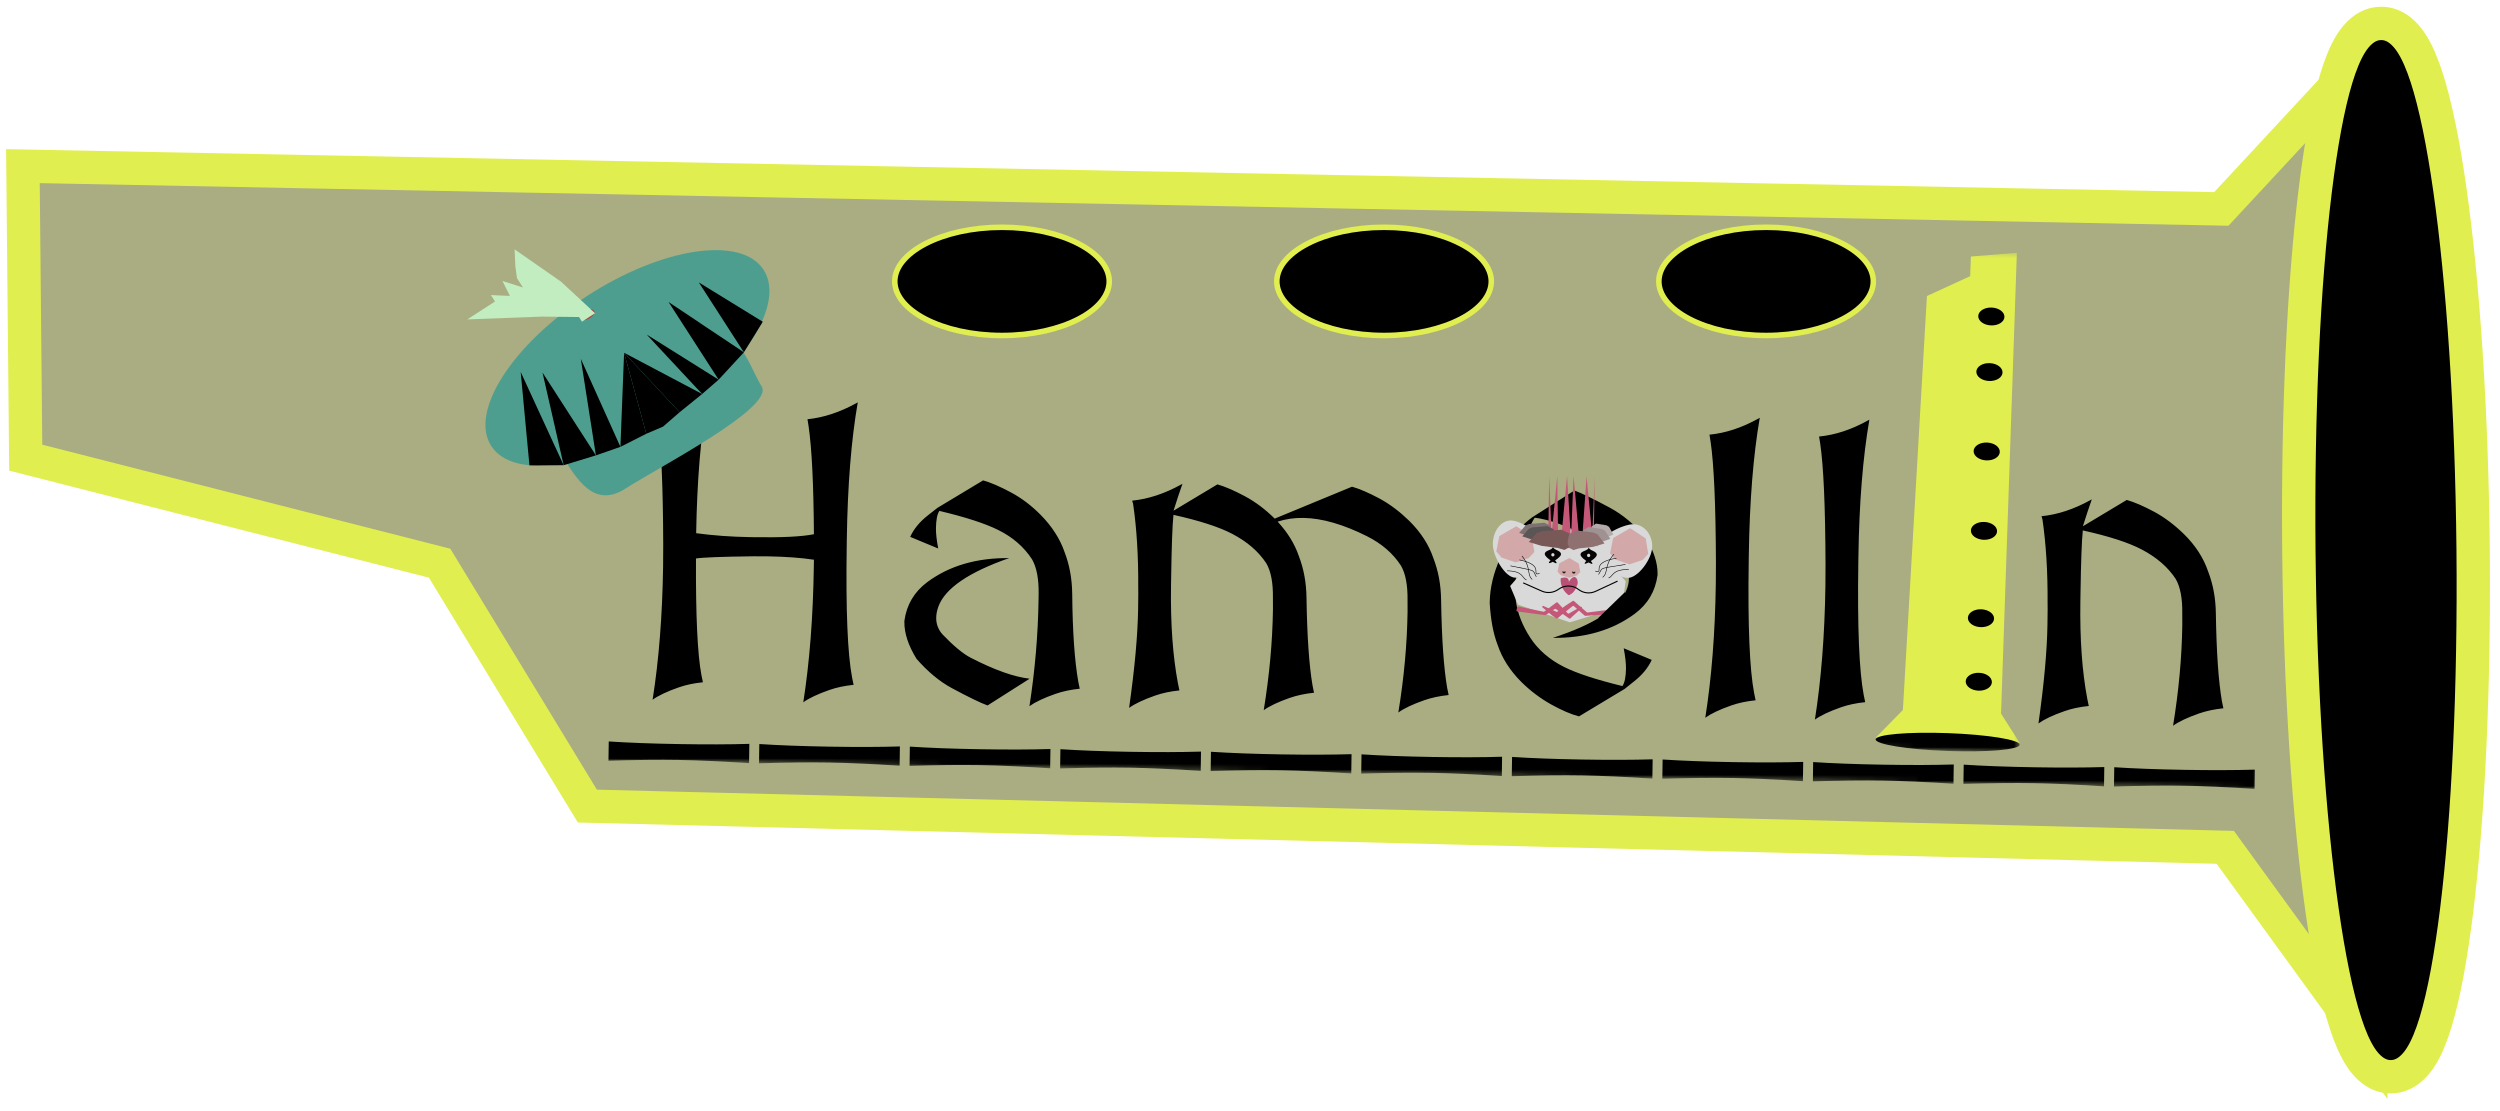 <svg width="450" height="200" viewBox="0 0 450 200" fill="none" xmlns="http://www.w3.org/2000/svg">
<path d="M7.848 29.979L4.125 29.906L4.164 33.914L4.602 79.332L4.631 82.38L7.387 83.083L79.129 101.375L104.684 143.382L105.726 145.095L107.627 145.143L400.549 152.521L420.083 179.412L426.664 188.473L426.553 176.971L425.038 19.837L424.947 10.565L418.858 17.124L399.84 37.607L7.848 29.979Z" fill="#A9AD81" stroke="#E1EE50" stroke-width="6"/>
<path d="M430.394 193.813C433.057 193.783 434.794 191.761 435.759 190.24C436.815 188.575 437.682 186.379 438.424 183.93C439.925 178.978 441.195 172.032 442.218 163.708C444.271 147 445.406 124.065 445.162 98.838C444.918 73.61 443.343 50.706 440.967 34.048C439.784 25.748 438.381 18.832 436.785 13.915C435.994 11.482 435.086 9.305 433.998 7.665C433.004 6.166 431.228 4.183 428.565 4.213C425.904 4.242 424.165 6.264 423.2 7.786C422.145 9.45 421.278 11.646 420.535 14.096C419.034 19.048 417.764 25.994 416.741 34.318C414.688 51.026 413.554 73.96 413.797 99.188C414.04 124.416 415.617 147.319 417.992 163.978C419.176 172.278 420.579 179.193 422.175 184.111C422.965 186.544 423.875 188.721 424.962 190.361C425.956 191.861 427.733 193.843 430.394 193.813Z" fill="black" stroke="#E1EE50" stroke-width="6"/>
<mask id="mask0_309_12649" style="mask-type:luminance" maskUnits="userSpaceOnUse" x="72" y="24" width="337" height="119">
<path d="M408.177 30.373L74.036 24.675L72.38 136.349L406.522 142.048L408.177 30.373Z" fill="white"/>
</mask>
<g mask="url(#mask0_309_12649)">
<path d="M117.467 125.951C118.596 118.85 119.227 110.832 119.359 101.897C119.378 100.608 119.385 99.317 119.381 98.027C119.345 87.513 119.024 80.243 118.416 76.218L118.219 74.996C121.107 74.711 124.041 73.746 127.021 72.1L127.273 71.961C126.127 78.561 125.472 86.566 125.309 95.978C128.354 96.388 131.556 96.622 134.914 96.68C135.129 96.683 135.344 96.687 135.559 96.691C140.657 96.778 144.305 96.602 146.505 96.161C146.447 87.176 146.126 80.683 145.541 76.683L145.345 75.461C148.232 75.176 151.166 74.21 154.146 72.565L154.398 72.426C153.226 79.168 152.568 87.376 152.426 97.051C152.42 97.457 152.414 97.875 152.408 98.305C152.238 109.796 152.562 117.687 153.38 121.978L153.647 123.273C152.024 123.436 150.566 123.746 149.272 124.201C147.189 124.93 145.629 125.668 144.592 126.415C145.724 119.194 146.356 111.045 146.49 101.968C146.496 101.585 146.502 101.179 146.508 100.749C144.202 100.399 141.429 100.196 138.189 100.141C137.307 100.126 136.461 100.123 135.65 100.133C129.905 100.202 126.449 100.334 125.277 100.529C125.222 110.779 125.548 117.774 126.255 121.514L126.521 122.808C124.899 122.972 123.44 123.281 122.147 123.737C120.062 124.466 118.503 125.204 117.467 125.951ZM163.835 96.637C164.476 95.215 165.543 93.919 167.038 92.749L168.738 91.416L176.962 86.468C178.315 86.849 179.984 87.571 181.97 88.632C183.862 89.644 185.629 90.977 187.274 92.63C189.34 94.72 190.784 96.955 191.607 99.335C192.502 101.644 192.966 104.161 192.997 106.885C193.063 113.673 193.426 118.936 194.086 122.674L194.353 123.969C192.73 124.133 191.272 124.442 189.978 124.898C187.894 125.627 186.334 126.365 185.299 127.112C186.299 120.677 186.847 114.271 186.941 107.893C186.946 107.582 186.95 107.26 186.955 106.925C186.995 104.202 186.597 102.116 185.761 100.668C184.293 98.421 182.245 96.653 179.619 95.366C177.253 94.203 173.742 93.067 169.088 91.96C168.698 92.551 168.492 93.587 168.47 95.068C168.456 95.999 168.593 97.221 168.88 98.731L163.835 96.637ZM177.757 126.983C176.406 126.482 174.266 125.442 171.333 123.862C169.135 122.678 167.015 120.921 164.976 118.592C163.488 116.177 162.758 113.954 162.788 111.924C162.788 111.876 162.789 111.816 162.79 111.745C163.19 108.86 164.559 106.542 166.897 104.79C170.848 101.847 175.767 100.402 181.653 100.455C174.347 103.006 170.096 105.92 168.905 109.197C168.656 109.886 168.527 110.552 168.517 111.198C168.502 112.296 168.868 113.282 169.617 114.155C171.636 116.269 173.343 117.684 174.739 118.401C179.019 120.601 182.552 121.856 185.336 122.166L177.757 126.983ZM203.24 127.419C204.251 120.268 204.791 114.327 204.861 109.597C204.896 107.232 204.903 105.942 204.883 105.727C204.917 100.16 204.61 95.149 203.961 90.693L203.79 90.117C206.678 89.832 209.612 88.866 212.591 87.221L212.844 87.082C212.346 88.483 211.81 90.099 211.235 91.929L219.133 87.189C220.487 87.571 222.155 88.293 224.142 89.354C226.01 90.366 227.777 91.698 229.445 93.352L243.364 87.604C244.717 87.986 246.387 88.707 248.374 89.769C250.217 90.78 251.984 92.112 253.676 93.766C255.742 95.809 257.188 98.044 258.009 100.471C258.904 102.781 259.368 105.297 259.399 108.022C259.511 114.977 259.874 120.24 260.489 123.811L260.755 125.106C259.157 125.27 257.698 125.579 256.381 126.035C254.297 126.764 252.737 127.501 251.701 128.248C252.723 122.005 253.276 115.958 253.363 110.105C253.351 109.34 253.348 108.659 253.357 108.062C253.397 105.315 253 103.229 252.163 101.805C250.741 99.606 248.694 97.839 246.022 96.503C241.762 94.375 237.966 93.282 234.63 93.225C232.963 93.197 231.41 93.421 229.973 93.898C231.756 95.817 233.024 97.869 233.778 100.056C234.673 102.366 235.138 104.883 235.169 107.607C235.28 114.562 235.643 119.825 236.259 123.396L236.524 124.691C234.925 124.855 233.468 125.164 232.149 125.62C230.066 126.349 228.506 127.087 227.47 127.834C228.491 121.591 229.045 115.543 229.132 109.69C229.12 108.925 229.118 108.244 229.126 107.647C229.167 104.9 228.769 102.814 227.932 101.39C226.533 99.263 224.486 97.496 221.79 96.088C219.425 94.853 215.916 93.717 211.26 92.682L211.224 92.681C211.031 94.422 210.891 98.291 210.802 104.287L210.783 105.541C210.685 112.254 211.098 118.067 212.027 122.982L212.294 124.276C210.671 124.44 209.213 124.749 207.919 125.205C205.835 125.934 204.275 126.672 203.24 127.419ZM284.22 128.948C282.821 128.59 281.139 127.868 279.177 126.783C277.215 125.674 275.447 124.342 273.874 122.786C271.807 120.719 270.374 118.484 269.575 116.081C268.795 114.085 268.32 111.568 268.149 108.53L268.152 108.387C268.189 105.831 268.813 103.201 270.021 100.498C270.933 98.434 272.139 96.603 273.64 95.004C274.27 94.346 274.995 93.713 275.813 93.106L283.391 88.289C284.647 88.741 286.79 89.781 289.816 91.41C292.015 92.594 294.132 94.351 296.172 96.68C297.662 99.095 298.392 101.318 298.362 103.348C298.361 103.396 298.361 103.456 298.36 103.527C297.958 106.436 296.591 108.754 294.253 110.482C290.277 113.425 285.358 114.87 279.497 114.817C286.92 112.412 291.335 109.56 292.743 106.263C293.037 105.575 293.19 104.896 293.201 104.228C293.201 104.204 293.201 104.18 293.201 104.156C293.202 104.132 293.202 104.108 293.202 104.084C293.218 103.081 292.815 102.094 291.996 101.125C290.709 99.549 288.847 98.132 286.41 96.871C282.248 94.721 278.859 93.493 276.242 93.185C275.314 94.65 274.459 96.882 273.676 99.879C273.068 102.211 272.754 104.236 272.728 105.956C272.717 106.768 272.764 107.546 272.873 108.288C273.175 110.42 274.025 112.573 275.422 114.748C276.866 116.971 278.902 118.738 281.529 120.049C283.799 121.187 287.298 122.334 292.024 123.49L292.059 123.455C292.449 122.865 292.656 121.829 292.677 120.348C292.692 119.416 292.553 118.195 292.267 116.685L297.311 118.778C296.647 120.224 295.579 121.52 294.109 122.666C293 123.531 292.445 123.976 292.443 123.999L284.22 128.948ZM306.952 129.194C308.082 122.045 308.713 114.027 308.845 105.141C308.864 103.827 308.873 102.536 308.867 101.27C308.83 90.803 308.508 83.534 307.901 79.461L307.705 78.24C310.617 77.955 313.551 76.99 316.506 75.344L316.759 75.204C315.586 81.971 314.929 90.179 314.787 99.83C314.78 100.236 314.774 100.654 314.768 101.084C314.598 112.551 314.923 120.442 315.741 124.757L316.009 126.052C314.384 126.215 312.926 126.524 311.632 126.98C309.549 127.709 307.988 128.447 306.952 129.194ZM326.681 129.532C327.811 122.383 328.442 114.365 328.574 105.478C328.593 104.164 328.599 102.874 328.594 101.608C328.558 91.141 328.237 83.872 327.63 79.799L327.434 78.577C330.345 78.293 333.279 77.327 336.234 75.681L336.487 75.542C335.314 82.308 334.655 90.517 334.513 100.168C334.507 100.574 334.501 100.992 334.495 101.422C334.326 112.888 334.649 120.779 335.467 125.094L335.735 126.389C334.112 126.553 332.654 126.862 331.361 127.318C329.276 128.047 327.717 128.785 326.681 129.532ZM347.035 87.443C347.517 85.492 347.773 83.441 347.804 81.291C347.814 80.647 347.799 80.001 347.762 79.355C347.748 78.71 347.698 78.064 347.612 77.417L347.409 76.661C350.487 76.403 353.612 75.393 356.783 73.632L357.036 73.493C356.634 74.848 356.415 76.791 356.377 79.323C356.367 79.992 356.381 80.733 356.416 81.546C356.476 82.336 356.558 83.209 356.663 84.167C355.685 84.27 354.705 84.444 353.724 84.69C352.767 84.913 351.858 85.184 350.995 85.504C350.157 85.8 349.391 86.121 348.692 86.468C348.02 86.815 347.469 87.14 347.035 87.443ZM347.015 129.879C347.522 126.28 347.903 123.013 348.161 120.079C348.444 117.12 348.603 114.447 348.638 112.058C348.667 110.123 348.669 108.319 348.646 106.646C348.648 104.95 348.61 103.348 348.538 101.841C348.465 100.311 348.356 98.84 348.21 97.427C348.087 96.015 347.93 94.591 347.735 93.154L347.567 92.578C349.023 92.435 350.468 92.126 351.906 91.648C353.366 91.147 354.855 90.492 356.367 89.682L356.62 89.543C355.369 93.655 354.687 99.39 354.578 106.748L354.559 108.002C354.46 114.715 354.875 120.528 355.804 125.442L356.069 126.737C355.044 126.839 354.063 127.014 353.131 127.26C352.222 127.484 351.373 127.744 350.583 128.041C349.815 128.339 349.118 128.649 348.494 128.973C347.895 129.297 347.401 129.599 347.015 129.879ZM366.923 130.221C367.934 123.069 368.473 117.129 368.543 112.399C368.578 110.034 368.586 108.744 368.565 108.528C368.6 102.961 368.292 97.95 367.643 93.495L367.473 92.918C370.361 92.633 373.294 91.668 376.274 90.022L376.526 89.883C376.03 91.284 375.493 92.9 374.918 94.73L382.816 89.991C384.17 90.373 385.838 91.094 387.824 92.156C389.669 93.167 391.436 94.499 393.128 96.153C395.194 98.196 396.638 100.431 397.461 102.858C398.356 105.167 398.821 107.684 398.852 110.409C398.963 117.364 399.326 122.627 399.941 126.198L400.208 127.493C398.608 127.656 397.15 127.966 395.832 128.421C393.749 129.15 392.188 129.888 391.153 130.635C392.173 124.392 392.728 118.344 392.814 112.492C392.802 111.727 392.801 111.046 392.809 110.449C392.85 107.701 392.451 105.616 391.615 104.192C390.216 102.065 388.169 100.298 385.473 98.889C383.108 97.654 379.599 96.519 374.943 95.483L374.906 95.483C374.713 97.224 374.574 101.092 374.485 107.088L374.466 108.343C374.367 115.055 374.781 120.869 375.709 125.783L375.977 127.078C374.354 127.241 372.894 127.551 371.602 128.007C369.518 128.736 367.958 129.473 366.923 130.221ZM109.576 133.462C113.07 133.692 117.277 133.849 122.199 133.934C127.121 134.018 131.348 134.005 134.881 133.896L134.83 137.368C129.911 137.044 125.688 136.853 122.156 136.792C118.661 136.733 114.45 136.781 109.524 136.934L109.576 133.462ZM136.675 133.926C140.168 134.156 144.376 134.313 149.299 134.398C154.22 134.482 158.447 134.469 161.981 134.36L161.929 137.831C157.01 137.509 152.787 137.317 149.257 137.257C145.76 137.196 141.549 137.244 136.624 137.398L136.675 133.926ZM163.774 134.39C167.267 134.621 171.475 134.778 176.398 134.861C181.32 134.946 185.547 134.933 189.08 134.824L189.028 138.295C184.11 137.973 179.885 137.781 176.355 137.721C172.859 137.661 168.649 137.708 163.723 137.861L163.774 134.39ZM190.874 134.855C194.368 135.085 198.574 135.242 203.497 135.326C208.419 135.409 212.646 135.398 216.179 135.287L216.128 138.759C211.209 138.436 206.984 138.244 203.454 138.185C199.958 138.125 195.748 138.172 190.822 138.326L190.874 134.855ZM217.973 135.318C221.466 135.548 225.674 135.705 230.596 135.79C235.517 135.873 239.744 135.861 243.278 135.751L243.227 139.222C238.308 138.9 234.085 138.708 230.553 138.648C227.057 138.588 222.847 138.635 217.921 138.79L217.973 135.318ZM245.07 135.782C248.565 136.012 252.773 136.169 257.694 136.253C262.618 136.338 266.845 136.325 270.376 136.214L270.325 139.686C265.407 139.364 261.183 139.173 257.652 139.112C254.156 139.052 249.947 139.099 245.02 139.253L245.07 135.782ZM272.172 136.246C275.664 136.475 279.872 136.633 284.795 136.717C289.716 136.801 293.943 136.788 297.477 136.678L297.426 140.149C292.506 139.827 288.281 139.636 284.752 139.575C281.255 139.516 277.044 139.562 272.12 139.717L272.172 136.246ZM299.271 136.709C302.763 136.939 306.972 137.096 311.893 137.181C316.815 137.265 321.042 137.252 324.576 137.143L324.524 140.614C319.606 140.291 315.382 140.1 311.851 140.039C308.355 139.979 304.143 140.027 299.219 140.181L299.271 136.709ZM326.368 137.173C329.862 137.403 334.071 137.56 338.992 137.644C343.913 137.729 348.141 137.716 351.674 137.607L351.623 141.078C346.705 140.755 342.48 140.564 338.95 140.503C335.454 140.443 331.242 140.491 326.318 140.644L326.368 137.173ZM353.467 137.636C356.962 137.868 361.169 138.024 366.091 138.108C371.014 138.192 375.241 138.179 378.773 138.07L378.722 141.542C373.804 141.22 369.579 141.027 366.049 140.968C362.553 140.908 358.342 140.955 353.417 141.108L353.467 137.636ZM380.567 138.1C384.061 138.331 388.268 138.488 393.191 138.572C398.113 138.656 402.34 138.644 405.874 138.534L405.822 142.005C400.903 141.683 396.678 141.491 393.149 141.431C389.652 141.372 385.441 141.418 380.517 141.573L380.567 138.1Z" fill="black"/>
<path d="M101.312 82.264C103.741 86.033 106.843 91.664 112.62 87.927C118.398 84.191 139.523 73.325 137.093 69.556C134.665 65.787 131.379 52.642 119.287 62.243C95.231 74.747 98.883 78.495 101.312 82.264Z" fill="#4E9E90"/>
<path d="M120.148 75.613C106.609 84.369 92.405 86.459 88.422 80.281C84.44 74.103 92.188 61.996 105.727 53.24C119.267 44.484 133.47 42.394 137.453 48.572C141.435 54.75 133.687 66.856 120.148 75.613Z" fill="#4E9E90"/>
<path d="M112.336 63.496L116.334 78.08L111.675 80.433L112.336 63.496Z" fill="black"/>
<path d="M104.541 64.575L111.675 80.433L107.261 81.967L104.541 64.575Z" fill="black"/>
<path d="M112.336 63.496L122.326 74.205L119.359 76.784L116.334 78.08L112.336 63.496Z" fill="black"/>
<path d="M97.647 67.051L107.261 81.966L101.457 83.738L97.647 67.051Z" fill="black"/>
<path d="M93.721 66.949L101.458 83.739L95.297 83.761L93.721 66.949Z" fill="black"/>
<path d="M112.336 63.496L126.384 70.92L122.326 74.205L112.336 63.496Z" fill="black"/>
<path d="M116.394 60.211L129.353 68.34L126.384 70.92L116.394 60.211Z" fill="black"/>
<path d="M120.339 54.357L133.899 63.419L129.353 68.34L120.339 54.357Z" fill="black"/>
<path d="M125.786 50.834L137.301 57.916L133.898 63.419L125.786 50.834Z" fill="black"/>
<path d="M104.834 57.472C105 57.729 105.622 57.622 106.224 57.233C106.826 56.844 107.179 56.32 107.013 56.062C106.847 55.805 106.441 55.419 105.839 55.809C105.237 56.198 104.668 57.214 104.834 57.472Z" fill="#B93A3A"/>
<path d="M92.624 44.883L92.761 47.895L93.055 50.073L94.133 51.745L90.443 50.578L91.783 53.264L88.356 53.112L89.101 54.267L84.11 57.495L97.513 56.988L104.219 57.065L104.758 57.9L107.108 56.381L100.965 50.684L92.624 44.883Z" fill="#C2EDC1"/>
<mask id="mask1_309_12649" style="mask-type:luminance" maskUnits="userSpaceOnUse" x="336" y="44" width="31" height="92">
<path d="M363.477 135.683L366.57 45.64L339.7 44.651L336.607 134.695L363.477 135.683Z" fill="white"/>
</mask>
<g mask="url(#mask1_309_12649)">
<path d="M363.035 45.509L360.187 128.452L363.543 133.725L337.63 132.772L342.518 127.802L346.846 53.283L354.635 49.706L354.758 46.17L363.035 45.509Z" fill="#E1EE50"/>
<path d="M356.086 56.88C356.055 57.768 357.085 58.527 358.386 58.575C359.688 58.622 360.767 57.942 360.798 57.054C360.829 56.166 359.797 55.408 358.496 55.36C357.195 55.312 356.115 55.993 356.086 56.88Z" fill="black"/>
<path d="M355.741 66.886C355.712 67.774 356.741 68.532 358.043 68.58C359.344 68.628 360.424 67.947 360.455 67.059C360.485 66.171 359.454 65.413 358.153 65.365C356.851 65.317 355.771 65.998 355.741 66.886Z" fill="black"/>
<path d="M355.252 81.178C355.221 82.066 356.251 82.824 357.552 82.872C358.853 82.92 359.933 82.239 359.963 81.351C359.994 80.463 358.963 79.705 357.663 79.657C356.362 79.609 355.282 80.29 355.252 81.178Z" fill="black"/>
<path d="M354.76 95.47C354.729 96.358 355.759 97.117 357.06 97.164C358.362 97.212 359.441 96.531 359.472 95.644C359.502 94.756 358.473 93.998 357.171 93.95C355.87 93.902 354.791 94.583 354.76 95.47Z" fill="black"/>
<path d="M354.219 111.193C354.189 112.08 355.22 112.839 356.521 112.887C357.823 112.935 358.902 112.254 358.932 111.366C358.961 110.478 357.932 109.72 356.631 109.672C355.33 109.624 354.25 110.305 354.219 111.193Z" fill="black"/>
<path d="M353.828 122.627C353.796 123.514 354.827 124.273 356.127 124.321C357.429 124.369 358.509 123.688 358.539 122.8C358.569 121.912 357.54 121.154 356.238 121.106C354.938 121.058 353.858 121.739 353.828 122.627Z" fill="black"/>
<path d="M350.521 135.178C343.365 134.915 337.588 133.981 337.62 133.094C337.65 132.206 343.476 131.699 350.631 131.963C357.787 132.226 363.564 133.159 363.533 134.047C363.504 134.936 357.678 135.441 350.521 135.178Z" fill="black"/>
</g>
<path d="M278.072 98.628C278.039 100.967 274.501 104.014 272.723 103.984C270.945 103.953 268.68 100.202 268.715 97.862C268.749 95.523 270.218 93.651 271.998 93.681C273.775 93.712 278.107 96.288 278.072 98.628Z" fill="#D9D9D9"/>
<path d="M287.438 98.807C287.405 101.009 291.071 103.996 292.96 104.028C294.85 104.061 297.367 100.609 297.399 98.407C297.432 96.206 295.925 94.394 294.037 94.362C292.146 94.33 287.47 96.605 287.438 98.807Z" fill="#D9D9D9"/>
<path d="M282.805 95.38L286.871 97.568L289.456 100.941L292.623 104.627L291.97 109.156L282.559 112.021L273.237 108.835L271.823 105.482L275.992 100.711L278.677 97.428L282.805 95.38Z" fill="#D9D9D9"/>
<path d="M282.442 103.994L280.928 103.52L280.351 102.904L280.666 101.397L282.494 100.437L284.179 101.457L284.45 102.974L283.855 103.57L282.442 103.994Z" fill="#D2A8A8"/>
<path d="M272.822 101.231L270.296 100.376L269.336 99.255L269.876 96.494L272.935 94.723L275.741 96.575L276.183 99.35L275.184 100.443L272.822 101.231Z" fill="#D2A8A8"/>
<path d="M293.311 101.581L290.786 100.726L289.827 99.606L290.365 96.845L293.427 95.074L296.232 96.925L296.672 99.7L295.673 100.794L293.311 101.581Z" fill="#D2A8A8"/>
<path d="M287.422 99.886C287.41 100.66 283.723 102.625 285.949 100.562C288.112 102.7 284.485 100.61 284.495 99.836C284.507 99.063 285.97 99.226 285.981 98.461C285.97 99.161 287.433 99.113 287.422 99.886Z" fill="#060404"/>
<path d="M283.848 105.347C283.848 105.347 283.55 106.762 282.358 107.137C281.477 106.529 280.772 105.28 280.94 104.087C280.94 104.087 282.411 103.53 282.393 104.717C283.739 102.607 284.289 105.037 283.848 105.347Z" fill="#B95076"/>
<path d="M280.982 99.776C280.971 100.55 277.283 102.515 279.508 100.451C281.674 102.59 278.046 100.5 278.057 99.726C278.068 98.953 279.529 99.116 279.539 98.351C279.53 99.051 280.994 99.003 280.982 99.776Z" fill="#060404"/>
<path d="M279.513 100.166C279.673 100.168 279.807 100.035 279.81 99.868C279.812 99.701 279.683 99.563 279.521 99.561C279.361 99.558 279.227 99.691 279.224 99.858C279.222 100.025 279.352 100.163 279.513 100.166Z" fill="#D9D9D9"/>
<path d="M285.952 100.276C286.113 100.279 286.247 100.146 286.25 99.979C286.252 99.811 286.122 99.674 285.961 99.671C285.801 99.668 285.667 99.802 285.664 99.969C285.661 100.136 285.791 100.273 285.952 100.276Z" fill="#D9D9D9"/>
<path d="M283.57 102.959C283.568 103.126 283.435 103.26 283.272 103.257C283.112 103.254 282.981 103.116 282.984 102.949C282.986 102.782 283.116 102.951 283.277 102.954C283.44 102.957 283.572 102.792 283.57 102.959Z" fill="#211D1D"/>
<path d="M281.815 102.917C281.812 103.084 281.678 103.217 281.518 103.214C281.355 103.212 281.227 103.074 281.23 102.907C281.232 102.74 281.36 102.909 281.523 102.912C281.683 102.914 281.817 102.75 281.815 102.917Z" fill="#211D1D"/>
<path d="M278.85 85.628L279.278 96.228L280.313 85.653L280.449 96.248L281.026 96.863L282.069 85.683L282.777 97.196L283.241 85.703L284.246 96.918L284.84 96.323L285.582 85.743L286.596 96.353L287.045 85.768L286.871 97.568L285.102 98.446L282.756 98.708L280.124 98.361L278.677 97.428L278.85 85.628Z" fill="#C55879"/>
<path d="M291.16 104.602L287.207 106.442C286.192 106.915 285.009 106.784 284.131 106.102C283.086 105.289 281.624 105.279 280.539 106.067C279.662 106.704 278.52 106.836 277.543 106.404L274.173 104.917" stroke="black" stroke-width="0.2"/>
<path d="M275.801 104.304C274.781 103.415 275.678 102.219 273.951 100.071" stroke="black" stroke-width="0.1"/>
<path d="M288.481 103.915C289.559 103.062 288.671 101.836 290.513 99.749" stroke="black" stroke-width="0.1"/>
<path d="M277.126 103.226C275.361 103.727 278.32 101.769 273.494 100.779" stroke="black" stroke-width="0.1"/>
<path d="M287.147 102.792C288.951 103.354 285.962 101.295 290.963 100.473" stroke="black" stroke-width="0.1"/>
<path d="M274.767 104.396C273.893 104.004 274.204 102.799 271.276 102.749" stroke="black" stroke-width="0.1"/>
<path d="M289.544 104.043C290.455 103.682 290.171 102.467 293.189 102.518" stroke="black" stroke-width="0.1"/>
<path d="M276.532 103.821C275.75 102.423 276.701 102.842 271.877 101.851" stroke="black" stroke-width="0.1"/>
<path d="M287.743 103.407C288.59 102.037 287.598 102.422 292.598 101.6" stroke="black" stroke-width="0.1"/>
<path d="M275.267 94.316L277.975 94.087L279.093 94.657L279.303 95.761L279.295 96.311L278.836 96.853L278.38 97.121L277.484 96.83L275.235 96.517L273.44 95.936L274.587 94.58L275.267 94.316Z" fill="#7D7171"/>
<path d="M289.167 94.554L287.281 94.246L286.483 94.783L286.31 95.88L286.301 96.43L286.609 96.986L286.921 97.266L287.555 97.002L289.134 96.754L290.404 96.225L289.637 94.837L289.167 94.554Z" fill="#B4AAAA"/>
<path d="M275.844 94.93L278.551 94.702L279.669 95.271L279.879 96.375L279.871 96.925L279.411 97.468L278.956 97.735L278.06 97.445L275.811 97.131L274.016 96.55L275.163 95.194L275.844 94.93Z" fill="#5B5656"/>
<path d="M288.311 95.203L285.958 94.869L284.967 95.439L284.754 96.609L284.745 97.196L285.13 97.789L285.518 98.089L286.306 97.809L288.276 97.55L289.856 96.99L288.895 95.506L288.311 95.203Z" fill="#A09292"/>
<path d="M277.547 95.62L281.065 95.35L282.518 96.035L282.792 97.361L282.782 98.021L282.186 98.671L281.596 98.991L280.431 98.641L277.509 98.261L275.176 97.56L276.664 95.935L277.547 95.62Z" fill="#795858"/>
<path d="M286.806 95.852L283.749 95.477L282.462 96.101L282.19 97.387L282.18 98.033L282.681 98.687L283.185 99.019L284.212 98.713L286.767 98.434L288.818 97.824L287.567 96.188L286.806 95.852Z" fill="#8F7171"/>
<path d="M273.096 109.288C273.115 109.204 273.198 109.15 273.284 109.168L277.831 110.111C277.878 110.12 277.924 110.11 277.959 110.083L280.158 108.436C280.222 108.387 280.313 108.395 280.369 108.454L280.847 108.965L282.202 110.411C282.253 110.465 282.333 110.477 282.397 110.44L284.505 109.216C284.67 109.12 284.833 109.345 284.691 109.473L282.865 111.118L282.663 111.321C282.608 111.376 282.522 111.383 282.458 111.338L280.05 109.619C279.996 109.581 279.924 109.58 279.87 109.616L278.235 110.703C278.205 110.724 278.165 110.733 278.126 110.728L273.1 110.063C273.006 110.051 272.945 109.961 272.965 109.87L273.096 109.288Z" fill="#C55879"/>
<path d="M292.006 109.587C291.983 109.513 291.909 109.466 291.832 109.476L285.757 110.25C285.71 110.256 285.667 110.242 285.632 110.212L283.294 108.177C283.238 108.13 283.161 108.125 283.101 108.163L281.845 108.983L280.319 110.111C280.273 110.145 280.211 110.151 280.16 110.128L277.823 109.075C277.654 108.999 277.514 109.224 277.656 109.343L279.356 110.756L280.128 111.306C280.186 111.348 280.265 111.346 280.319 111.301L283.084 109.089C283.146 109.041 283.231 109.043 283.29 109.094L285.241 110.813C285.272 110.842 285.315 110.856 285.357 110.853L292.045 110.385C292.147 110.378 292.217 110.278 292.187 110.179L292.006 109.587Z" fill="#C55879"/>
<path d="M287.615 111.31L292.459 106.605L293.231 108.214L292.4 110.594L289.205 111.337L287.615 111.31Z" fill="black"/>
<path d="M268.432 50.649C268.432 53.129 266.487 55.561 262.941 57.412C259.438 59.24 254.555 60.39 249.129 60.39C243.702 60.39 238.82 59.24 235.316 57.412C231.77 55.561 229.826 53.129 229.826 50.649C229.826 48.169 231.77 45.738 235.316 43.887C238.82 42.058 243.702 40.909 249.129 40.909C254.555 40.909 259.438 42.058 262.941 43.887C266.487 45.738 268.432 48.169 268.432 50.649Z" fill="black" stroke="#E1EE50"/>
<path d="M199.665 50.649C199.665 53.129 197.72 55.561 194.175 57.412C190.671 59.24 185.789 60.39 180.362 60.39C174.935 60.39 170.053 59.24 166.55 57.412C163.004 55.561 161.059 53.129 161.059 50.649C161.059 48.169 163.004 45.738 166.55 43.887C170.053 42.058 174.935 40.909 180.362 40.909C185.789 40.909 190.671 42.058 194.175 43.887C197.72 45.738 199.665 48.169 199.665 50.649Z" fill="black" stroke="#E1EE50"/>
<path d="M337.198 50.649C337.198 53.129 335.254 55.561 331.708 57.412C328.204 59.24 323.322 60.39 317.895 60.39C312.469 60.39 307.586 59.24 304.083 57.412C300.537 55.561 298.593 53.129 298.593 50.649C298.593 48.169 300.537 45.738 304.083 43.887C307.586 42.058 312.469 40.909 317.895 40.909C323.322 40.909 328.204 42.058 331.708 43.887C335.254 45.738 337.198 48.169 337.198 50.649Z" fill="black" stroke="#E1EE50"/>
</g>
</svg>

